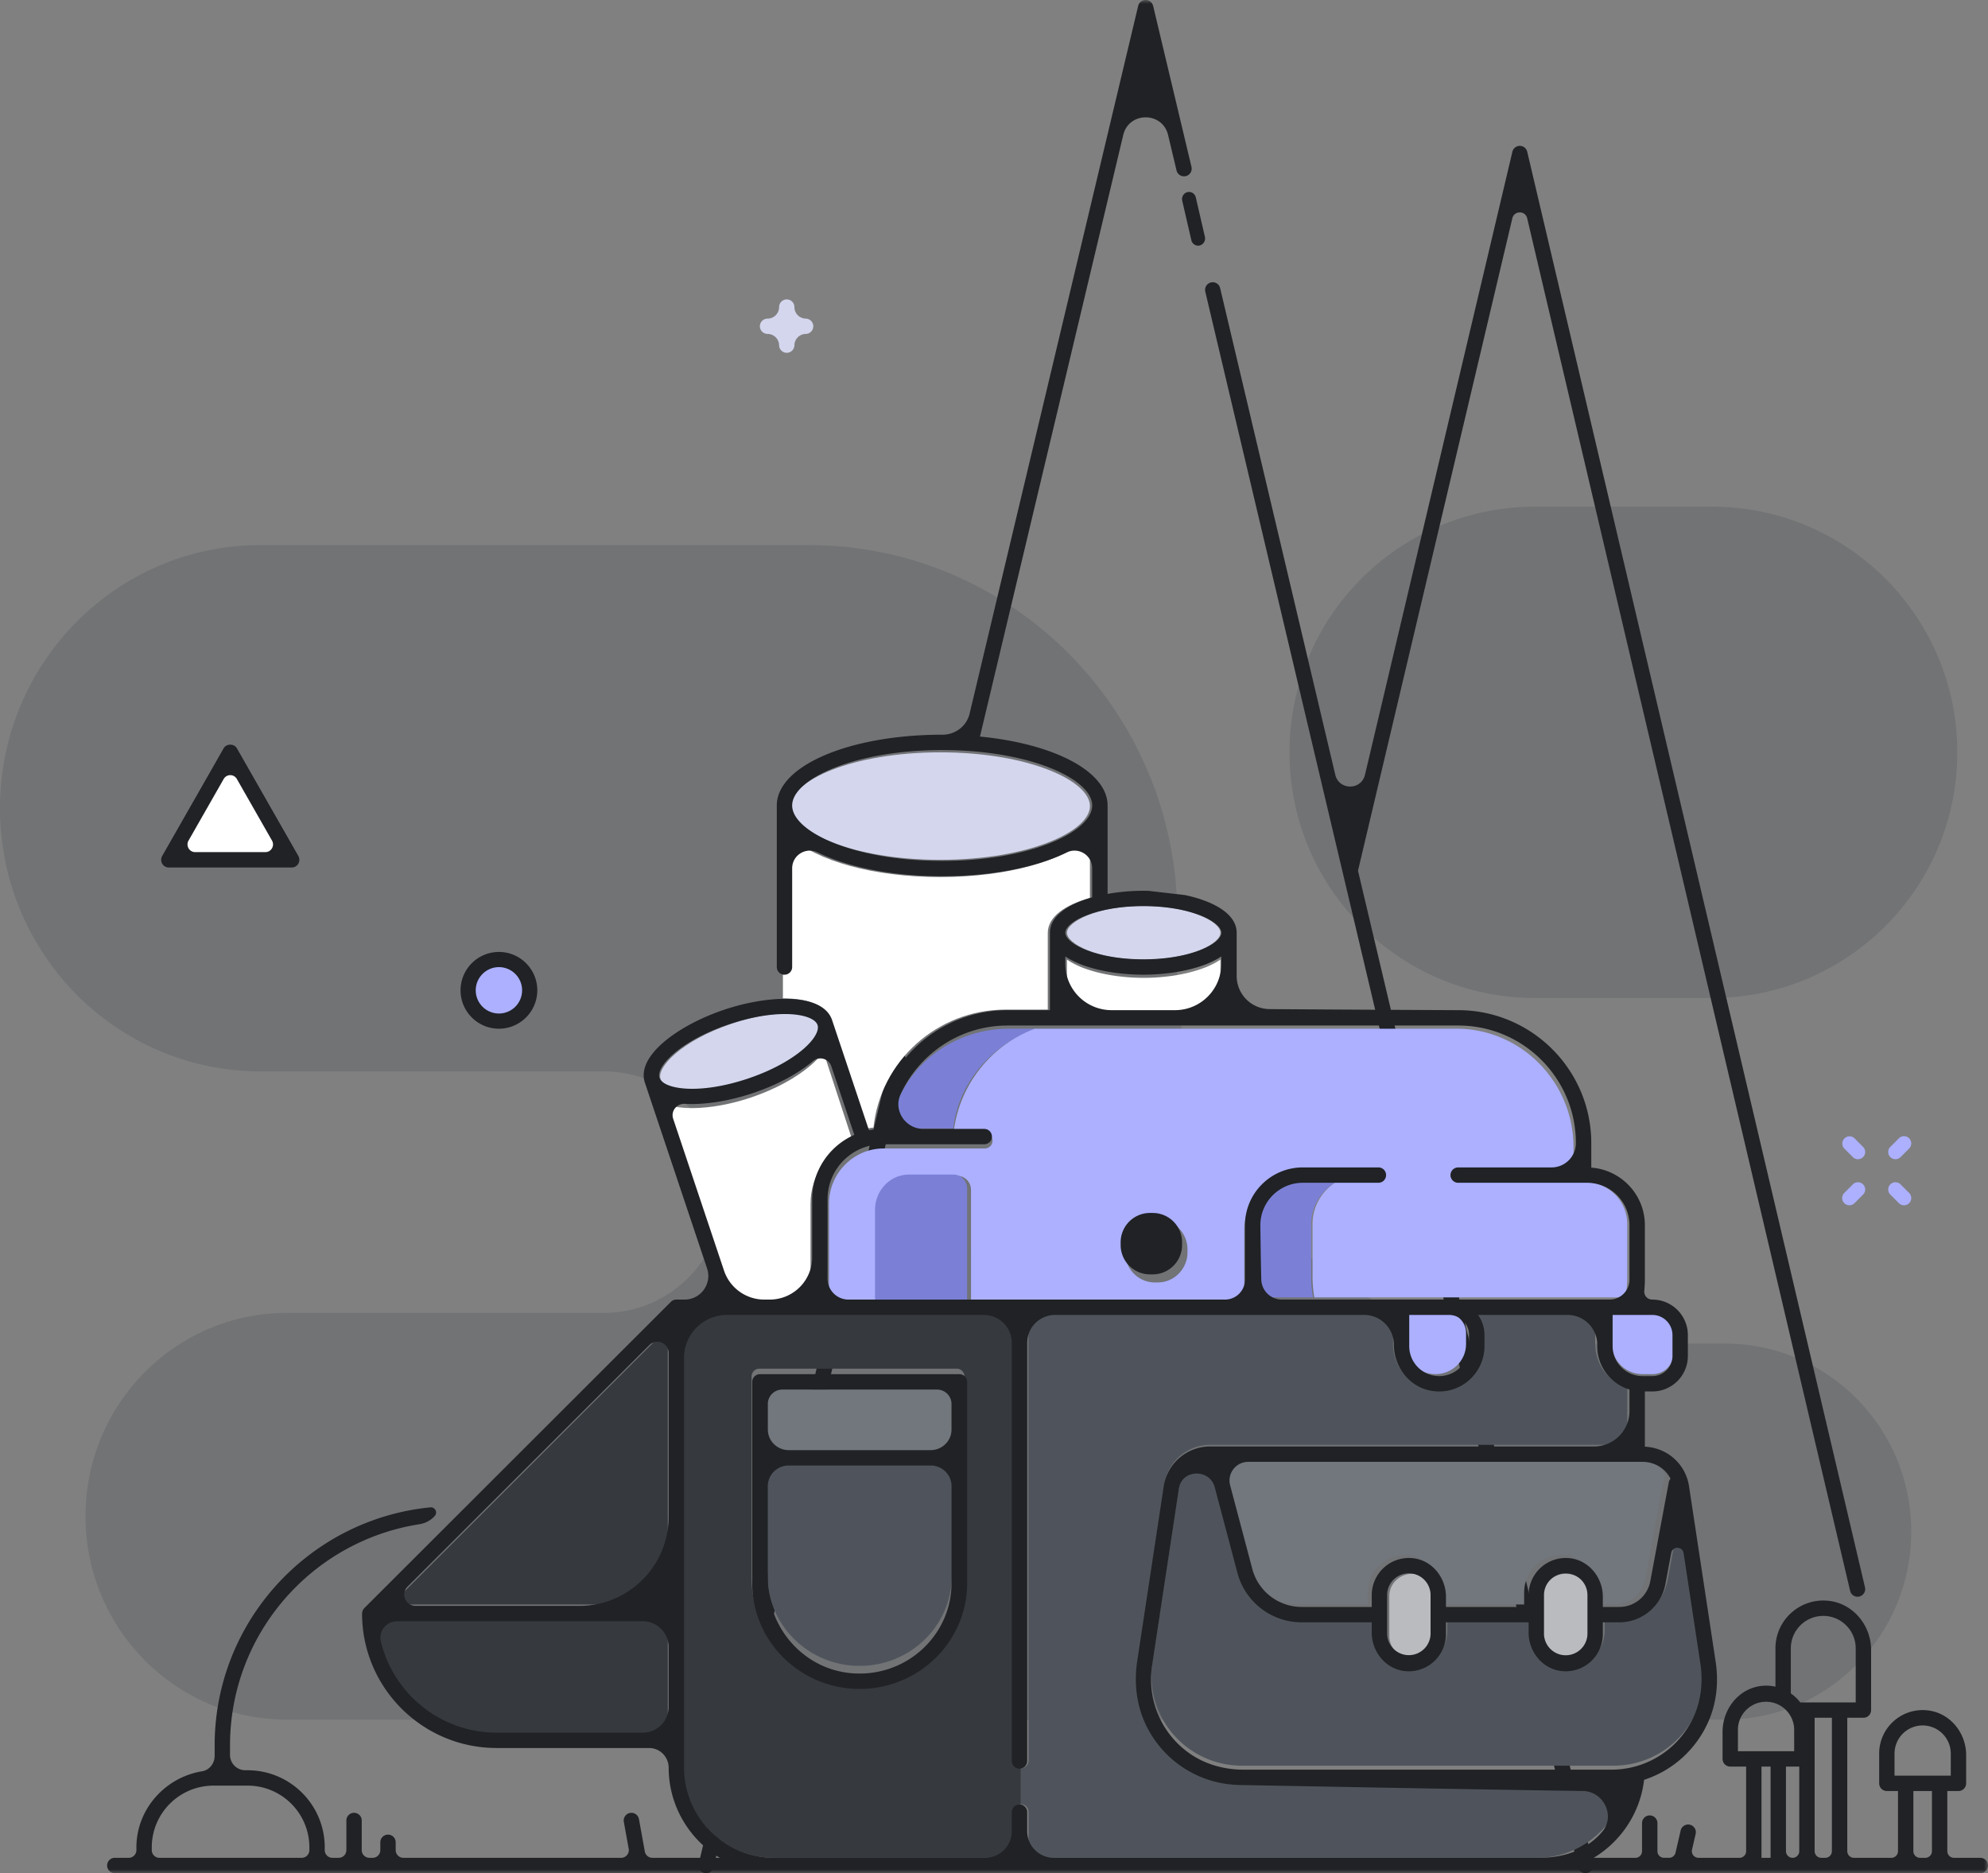 <svg xmlns="http://www.w3.org/2000/svg" xmlns:xlink="http://www.w3.org/1999/xlink" width="259" height="244" viewBox="0 0 259 244">
    <rect x="0" y="0" width="259" height="244" fill="#808080" stroke="none"/>
    <defs>
        <path id="a" d="M0 244h259V0H0z"/>
    </defs>
    <g fill="none" fill-rule="evenodd">
        <g>
            <path fill="#4F545C" d="M105.325 71H33.942C15.197 71 0 86.347 0 105.28c0 18.932 15.197 34.28 33.942 34.28h44.753c8.602 0 15.575 7.042 15.575 15.73 0 8.687-6.973 15.73-15.575 15.73H37.368c-14.484 0-26.227 11.86-26.227 26.49 0 14.63 11.74 26.49 26.227 26.49l187.386-.001c13.429 0 24.297-11.02 24.246-24.583-.051-13.49-10.892-24.397-24.248-24.397h-23.305c-26.58 0-48.115-21.787-48.067-48.631l.012-6.756C153.44 92.787 131.906 71 105.325 71" opacity=".3"/>
            <path fill="#4F545C" d="M223.023 130h-23.046C182.317 130 168 115.672 168 98c0-17.673 14.316-32 31.977-32h23.046C240.683 66 255 80.327 255 98c0 17.672-14.316 32-31.977 32" opacity=".3"/>
            <path fill="#ACB0FF" d="M248.724 148.276a.941.941 0 0 0-1.333 0l-1.115 1.115a.941.941 0 1 0 1.333 1.333l1.115-1.115a.941.941 0 0 0 0-1.333M241.391 154.276l-1.115 1.116a.94.94 0 1 0 1.333 1.332l1.115-1.116a.94.94 0 1 0-1.333-1.332M247.609 154.276a.941.941 0 1 0-1.333 1.332l1.115 1.116a.94.94 0 0 0 1.333 0 .94.94 0 0 0 0-1.332l-1.115-1.116zM242.724 149.39l-1.115-1.114a.943.943 0 0 0-1.333 1.333l1.115 1.115a.94.94 0 0 0 1.333 0 .942.942 0 0 0 0-1.333"/>
            <path fill="#202225" d="M156.975 30.847l-1.183-5.127a.908.908 0 0 0-1.093-.694c-.49.12-.79.625-.674 1.128l1.183 5.126c.1.431.472.72.882.72.07 0 .141-.007.212-.025a.938.938 0 0 0 .673-1.128M117.234 137.027a.997.997 0 0 0-1.2.738L91.027 242.774a.996.996 0 1 0 1.94.461l25.006-105.008a.996.996 0 0 0-.74-1.2M242.973 206.762L198.972 19.77a.996.996 0 0 0-.968-.77c-.461 0-.862.32-.968.77l-19.202 81.148c-.486 2.05-3.387 2.05-3.872 0l-15-63.389a.994.994 0 1 0-1.935.463l48.566 205.24a.995.995 0 1 0 1.936-.463l-30.608-129.35 20.109-84.984c.243-1.025 1.695-1.025 1.936.001l42.071 178.787a.995.995 0 0 0 1.197.742 1 1 0 0 0 .74-1.203"/>
            <path fill="#D3D6ED" d="M122.5 112c-11.491 0-19.5-3.689-19.5-7 0-3.31 8.009-7 19.5-7s19.5 3.69 19.5 7c0 3.311-8.009 7-19.5 7M149 118c6.104 0 10 2.074 10 3.5 0 1.427-3.896 3.5-10 3.5s-10-2.073-10-3.5c0-1.426 3.896-3.5 10-3.5M86.051 140.534v-.002c-.503-1.522 2.77-4.988 9.243-7.176 2.86-.968 5.37-1.356 7.325-1.356 2.469 0 4.051.62 4.331 1.469.257.773-.492 2.033-1.955 3.287-1.771 1.519-4.359 2.9-7.287 3.89-6.472 2.187-11.15 1.409-11.657-.112"/>
            <path fill="#FFF" d="M108.191 132.8l4.792 14.2c.269-.052.54-.096.817-.124.902-8.62 8.271-15.364 17.203-15.364h5.503v-9.986c0-2.147 2.338-3.685 5.494-4.56V109c-3.38 3.12-10.74 5.243-19.5 5.243s-16.12-2.122-19.501-5.243v16.947c0 .547-.448.99-.999.99v3.115c3.07-.015 5.529.788 6.191 2.748M159 132v-7c-2.282 1.554-6.213 2.375-10 2.375-3.788 0-7.718-.82-10-2.375v7h20z"/>
            <path fill="#FFF" d="M105.598 170v-13.169c0-3.768 2.225-7.011 5.402-8.442L107.272 137c-.418.578-.946 1.16-1.612 1.737-1.904 1.652-4.645 3.14-7.72 4.19-2.591.885-5.381 1.414-7.781 1.415-1.17 0-2.243-.13-3.159-.402L95.531 170h10.067z"/>
            <path fill="#7B80D6" d="M135 134h-3.566c-7.943 0-14.503 5.688-15.434 13h8.183c.72-6 5.027-10.988 10.817-13"/>
            <path fill="#ACB0FF" d="M154.707 163.135c0 2.155-1.742 3.917-3.87 3.917h-.386c-2.129 0-3.87-1.762-3.87-3.917v-.393c0-2.153 1.741-3.915 3.87-3.915h.386c2.128 0 3.87 1.762 3.87 3.915v.393zM205 149.443c0-8.515-6.844-15.443-15.256-15.443h-54.91c-5.678 2.102-9.901 7.313-10.608 13.582h4.085c.55 0 .996.45.996 1.008 0 .557-.445 1.008-.996 1.008h-13.182c-3.931 0-7.129 3.237-7.129 7.217v13.16l.001.025h6.322a4.613 4.613 0 0 1-.097-.938V157.73c0-2.524 2.022-4.57 4.514-4.57h5.96c.997 0 1.805.818 1.805 1.827V170h35.822c-.13-.865-.22-1.743-.22-2.643v-7.13c0-4.184 3.364-7.588 7.498-7.588h9.751c.55 0 .997.452.997 1.008h8.438c0-.556.447-1.008.997-1.008H205v-3.196z"/>
            <path fill="#7B80D6" d="M170.824 159.447c0-2.291 1.274-4.306 3.176-5.447h-4.298c-3.144 0-5.702 2.443-5.702 5.447v6.969c0 .883.096 1.743.249 2.584h6.814a15.256 15.256 0 0 1-.24-2.584v-6.97zM124.236 153h-5.824c-2.437 0-4.412 2.066-4.412 4.614v11.44c0 .325.033.64.094.946H126v-15.155c0-1.018-.79-1.845-1.764-1.845"/>
            <path fill="#ACB0FF" d="M180.604 153a.988.988 0 0 1-.99.987h-5.567c-1.823 1.141-3.047 3.158-3.047 5.451v6.976c0 .881.091 1.741.23 2.586h40.531c.147-.843.239-1.703.239-2.586v-6.976c0-3.005-2.454-5.451-5.47-5.451h-16.55a.988.988 0 0 1-.99-.987h-8.386z"/>
            <path fill="#36393E" d="M87 209v-36l-36 36z"/>
            <path fill="#4F545C" d="M211.805 232.29c-.707.113-1.421.19-2.148.19h-47.922a13.628 13.628 0 0 1-10.383-4.807 13.882 13.882 0 0 1-3.157-11.075l3.483-23.184c.453-3.019 2.98-5.21 6.005-5.21H212v-7.448a5.922 5.922 0 0 1-4.174-5.664V171h-15.428c.516.75.821 1.656.821 2.636v1.456c0 3.263-2.632 5.917-5.866 5.917-3.235 0-5.867-2.654-5.867-5.917V171h-47.49v58.336a1 1 0 0 1-.996 1.004v4.685a1 1 0 0 1 .995 1.004V242h66.302c5.744 0 10.523-4.198 11.508-9.71"/>
            <path fill="#36393E" d="M97.914 179.287c0-.554.452-1.004 1.008-1.004h25.72c.556 0 1.007.45 1.007 1.005v26.294c0 7.616-6.22 13.812-13.868 13.812-7.646 0-13.867-6.196-13.867-13.812v-26.294zM133 230.34c-.556 0-1.008-.451-1.008-1.004V171H89v59.195c0 6.51 5.317 11.805 11.852 11.805h31.14v-5.971c0-.554.452-1.004 1.008-1.004v-4.685z"/>
            <path fill="#4F545C" d="M100 190v15.272c0 6.467 5.383 11.728 12 11.728s12-5.26 12-11.728V190h-24z"/>
            <mask id="b" fill="#fff">
                <use xlink:href="#a"/>
            </mask>
            <path fill="#72767D" d="M100 189h24v-8h-24z" mask="url(#b)"/>
            <path fill="#4F545C" d="M218.902 197.074l-1.654 8.795c-.541 2.882-3.076 4.973-6.027 4.973h-2.154v1.55c0 2.655-2.176 4.817-4.85 4.817-2.674 0-4.85-2.162-4.85-4.818v-1.549H188.56v1.55c0 2.655-2.176 4.817-4.85 4.817-2.675 0-4.85-2.162-4.85-4.818v-1.549h-9.156c-3.942 0-7.399-2.643-8.406-6.43L157.462 190c-1.935.12-3.52 1.53-3.814 3.459l-3.514 23.049a11.675 11.675 0 0 0 2.722 9.41 11.837 11.837 0 0 0 8.957 4.082h48.374c3.445 0 6.71-1.488 8.956-4.083a11.672 11.672 0 0 0 2.723-9.41l-2.964-19.433z" mask="url(#b)"/>
            <path fill="#72767D" d="M213.379 190H159l3.682 14.022c.77 2.932 3.41 4.978 6.42 4.978h9.096v-1.558c0-2.677 2.16-4.853 4.817-4.853 2.656 0 4.818 2.176 4.818 4.853V209h10.737v-1.558c0-2.677 2.16-4.853 4.818-4.853 2.656 0 4.817 2.176 4.817 4.853V209h2.14a4.105 4.105 0 0 0 4.026-3.366l2.406-12.976a.984.984 0 0 1 .223-.449 4.057 4.057 0 0 0-3.621-2.209" mask="url(#b)"/>
            <path fill="#B9BBBE" d="M204 216c1.654 0 3-1.298 3-2.89v-5.22c0-1.593-1.346-2.89-3-2.89s-3 1.297-3 2.89v5.22c0 1.592 1.346 2.89 3 2.89M184 216c1.654 0 3-1.298 3-2.89v-5.22c0-1.593-1.346-2.89-3-2.89s-3 1.297-3 2.89v5.22c0 1.592 1.346 2.89 3 2.89" mask="url(#b)"/>
            <path fill="#ACB0FF" d="M215.304 171H210v4.09c0 2.156 1.795 3.91 4 3.91h1.304c1.487 0 2.696-1.183 2.696-2.635v-2.73c0-1.452-1.209-2.635-2.696-2.635M183 175.09c0 2.155 1.795 3.91 4 3.91s4-1.755 4-3.91v-1.455c0-1.452-1.21-2.635-2.696-2.635H183v4.09z" mask="url(#b)"/>
            <path fill="#202225" d="M150.19 158h-.38a3.82 3.82 0 0 0-3.81 3.81v.38a3.82 3.82 0 0 0 3.81 3.81h.38a3.82 3.82 0 0 0 3.81-3.81v-.38a3.82 3.82 0 0 0-3.81-3.81M121.242 188.895h-18.484c-1.503 0-2.723-1.2-2.723-2.68v-3.344c0-1.031.85-1.868 1.9-1.868h20.132c1.048 0 1.898.837 1.898 1.868v3.345c0 1.48-1.219 2.679-2.723 2.679zm2.723 17.331c0 6.866-6.005 12.377-13.118 11.72-6.2-.576-10.812-5.938-10.812-12.064v-12.305c0-1.48 1.22-2.68 2.723-2.68h18.484c1.504 0 2.723 1.2 2.723 2.68v12.65zM124.982 179H99.018A1.01 1.01 0 0 0 98 180.001v26.225c0 7.596 6.28 13.774 14 13.774s14-6.178 14-13.774v-26.225a1.01 1.01 0 0 0-1.018-1.001z" mask="url(#b)"/>
            <path fill="#36393E" d="M49 211c.522 8.36 7.275 15 15.525 15H87v-15H49z" mask="url(#b)"/>
            <path fill="#202225" d="M251.697 241.135a.865.865 0 0 1-.867.865h-.686a.865.865 0 0 1-.867-.865v-7.836h2.42v7.836zm-4.874-9.837v-2.883a3.665 3.665 0 0 1 3.664-3.658 3.665 3.665 0 0 1 3.663 3.658v2.883h-7.327zm-8.161 9.837a.865.865 0 0 1-.866.865h-.515a.865.865 0 0 1-.867-.865v-17.377h2.248v17.377zm-5.35-20.548v-5.88a4.229 4.229 0 0 1 4.226-4.22 4.229 4.229 0 0 1 4.228 4.22v7.051h-7.22a5.719 5.719 0 0 0-1.235-1.171zm1.1 20.548a.865.865 0 0 1-.867.865.865.865 0 0 1-.867-.865v-11.02h1.733v11.02zm-4.922.865h1.186v-11.886h-1.186V242zm-3.07-13.886v-2.882a3.665 3.665 0 0 1 7.327 0v2.882h-7.328zM137.295 242a3.47 3.47 0 0 1-3.472-3.468v-2.48a1 1 0 0 0-2.003 0v2.48A3.47 3.47 0 0 1 128.35 242h-27.46c-6.501 0-11.772-5.263-11.772-11.758v-53.375a5.587 5.587 0 0 1 5.59-5.583h33.475a3.636 3.636 0 0 1 3.638 3.633v54.47a1.001 1.001 0 0 0 2.003 0v-54.47a3.636 3.636 0 0 1 3.637-3.633h40.26a3.873 3.873 0 0 1 3.875 3.87c0 2.996 2.15 5.668 5.124 6.05 3.599.461 6.679-2.34 6.679-5.844v-1.45c0-.976-.308-1.879-.826-2.626h11.646a3.873 3.873 0 0 1 3.875 3.87v.206c0 2.658 1.772 4.91 4.198 5.641v2.802a4.62 4.62 0 0 1-4.624 4.617h-50.015a6.11 6.11 0 0 0-6.043 5.189l-3.451 22.755c-.458 3.021-.05 6.15 1.395 8.843a13.783 13.783 0 0 0 12.173 7.312s31.994.607 44.473.776c2.72.037 4.297 3.238 2.536 5.31-1.866 2.197-4.67 3.395-8.216 3.395h-63.224zm-49.592-96.265c-.339-1.015.473-2.012 1.542-1.95.29.018.586.027.89.027 2.437-.001 5.27-.527 7.903-1.406 3.12-1.043 5.905-2.52 7.84-4.16l.02-.016a1.512 1.512 0 0 1 2.413.67l2.99 8.93c-3.226 1.42-5.487 4.64-5.487 8.38v7.548a5.529 5.529 0 0 1-5.533 5.526h-.707a5.53 5.53 0 0 1-5.247-3.773l-6.624-19.776zm-1.786-5.334v-.002c-.495-1.483 2.73-4.858 9.107-6.99 2.818-.94 5.292-1.319 7.217-1.319 2.432 0 3.991.602 4.269 1.43.25.754-.487 1.98-1.928 3.202-1.744 1.478-4.294 2.824-7.18 3.788-6.376 2.13-10.987 1.372-11.485-.11zm105.478 33.508v1.451a3.901 3.901 0 0 1-3.899 3.893 3.901 3.901 0 0 1-3.899-3.893v-4.076h5.17a2.63 2.63 0 0 1 2.628 2.625zm-76.414-24.856h13.25a1 1 0 1 0 0-2h-7.93c-2.31 0-3.939-2.377-2.983-4.478 2.414-5.297 7.756-8.99 13.953-8.99h58.705c8.468 0 15.333 6.857 15.333 15.314a3.17 3.17 0 0 1-3.173 3.17h-12.116a1.001 1.001 0 1 0 0 2h16.738a5.53 5.53 0 0 1 5.533 5.525v7.096a2.6 2.6 0 0 1-2.601 2.594H167.009a2.683 2.683 0 0 1-2.686-2.612c-.076-2.888-.12-7.078-.12-7.078 0-3.048 2.482-5.526 5.533-5.526h9.8a1.001 1.001 0 1 0 0-2h-9.8c-4.163 0-7.536 3.37-7.536 7.526v7.096a2.6 2.6 0 0 1-2.595 2.594h-49.061a2.723 2.723 0 0 1-2.727-2.72v-10.355c0-3.952 3.208-7.156 7.165-7.156zm23.809-24.463c2.318 1.553 6.312 2.373 10.16 2.373s7.842-.82 10.161-2.373v.973c0 3.326-2.7 6.021-6.03 6.021h-8.262a6.025 6.025 0 0 1-6.03-6.02v-.974zm10.16-6.557c6.203 0 10.161 2.053 10.161 3.465 0 1.413-3.958 3.465-10.161 3.465-6.202 0-10.16-2.052-10.16-3.465 0-1.412 3.958-3.465 10.16-3.465zm66.314 53.251a2.63 2.63 0 0 1 2.63 2.625v2.72a2.63 2.63 0 0 1-2.63 2.624h-1.27a3.901 3.901 0 0 1-3.899-3.893v-4.076H215.265zm2.377 21.334a.968.968 0 0 0-.224.446l-2.414 12.91a4.107 4.107 0 0 1-4.039 3.35h-2.146v-1.336c0-2.52-1.84-4.774-4.35-5.019a4.837 4.837 0 0 0-5.317 4.805v1.55h-10.77v-1.336c0-2.52-1.84-4.775-4.351-5.019a4.836 4.836 0 0 0-5.316 4.805v1.55h-9.124a6.66 6.66 0 0 1-6.44-4.954l-2.887-10.896a2.433 2.433 0 0 1 2.354-3.054h51.39c1.577 0 2.945.875 3.634 2.198zm-16.487 20.258v-5.102c0-1.56 1.27-2.829 2.83-2.829a2.832 2.832 0 0 1 2.831 2.829v5.102a2.832 2.832 0 0 1-5.661 0zm-20.437 0v-5.102c0-1.56 1.27-2.829 2.83-2.829a2.832 2.832 0 0 1 2.83 2.829v5.102a2.832 2.832 0 0 1-5.66 0zm38.627-10.562l2.184 14.392c.391 2.58.044 5.253-1.187 7.556a11.779 11.779 0 0 1-10.407 6.256h-47.921c-2.636 0-5.252-.76-7.354-2.349a11.758 11.758 0 0 1-4.572-11.17l3.504-23.091a.52.52 0 0 1 .009-.057c.411-2.488 4.016-2.555 4.66-.117l2.953 11.148a8.663 8.663 0 0 0 8.377 6.442h9.124v1.337c0 2.52 1.84 4.774 4.352 5.019a4.837 4.837 0 0 0 5.314-4.804v-1.552h10.771v1.337c0 2.52 1.84 4.774 4.35 5.019a4.837 4.837 0 0 0 5.317-4.804v-1.552h2.146a6.108 6.108 0 0 0 6.007-4.983l.758-4.055c.17-.906 1.477-.883 1.615.028zM40.305 241a1 1 0 0 1-1.002 1H20.775a1 1 0 0 1-1.002-1v-.358c0-4.444 3.607-8.047 8.057-8.047h4.418c4.45 0 8.057 3.603 8.057 8.047V241zm46.81-43.434c0 6.416-5.207 11.617-11.63 11.617H54.139c-1.311 0-1.968-1.583-1.04-2.51l31.503-31.465c.928-.927 2.514-.27 2.514 1.04v21.318zm0 24.763a3.369 3.369 0 0 1-3.37 3.367H64.702c-7.312 0-13.446-5.077-15.085-11.883-.323-1.342.722-2.63 2.102-2.63h32.024a3.37 3.37 0 0 1 3.372 3.366v7.78zm35.635-110.187c-11.517 0-19.545-3.805-19.545-7.219s8.028-7.219 19.545-7.219c11.518 0 19.544 3.805 19.544 7.22 0 3.413-8.026 7.218-19.544 7.218zM258 242h-3.433a.865.865 0 0 1-.867-.865v-7.836h1.452a1 1 0 0 0 1.001-1v-3.686c0-2.875-2.064-5.442-4.92-5.808-3.455-.443-6.411 2.245-6.411 5.61v3.884a1 1 0 0 0 1.001 1h1.452v7.836a.865.865 0 0 1-.866.865h-4.876a.865.865 0 0 1-.867-.865v-17.377h2.102a1 1 0 0 0 1.001-1v-7.832c0-3.162-2.27-5.984-5.41-6.387-3.8-.487-7.05 2.469-7.05 6.169v5.002a5.421 5.421 0 0 0-2.746.085c-2.516.743-4.145 3.19-4.145 5.81v3.51a1 1 0 0 0 1.001 1h2.07v11.02a.865.865 0 0 1-.866.865h-5.34a.865.865 0 0 1-.845-1.06l.473-2.053a1 1 0 0 0-.75-1.2 1.003 1.003 0 0 0-1.201.75l-.667 2.892a.867.867 0 0 1-.845.67h-.651a.865.865 0 0 1-.866-.864v-3.655a1 1 0 0 0-2.003 0v3.655a.865.865 0 0 1-.866.865h-5.426c3.552-2.151 6.057-5.85 6.559-10.16 3.678-1.195 6.812-3.91 8.452-7.763 1.022-2.398 1.26-5.058.869-7.634l-3.465-22.834c-.441-2.911-2.842-5.03-5.755-5.163v-7.193h.97a4.629 4.629 0 0 0 4.632-4.625v-2.719a4.63 4.63 0 0 0-4.644-4.625 1.036 1.036 0 0 1-1.034-1.14c.047-.488.076-.981.076-1.481v-7.07c0-3.963-3.086-7.212-6.982-7.497V148.9c0-9.547-7.777-17.315-17.336-17.315 0 0-16.548-.075-24.584-.14a4.311 4.311 0 0 1-4.278-4.313v-5.633c0-2.438-2.961-4.102-6.726-4.906l-4.696-.543a3.146 3.146 0 0 0-.1-.007 26.891 26.891 0 0 0-5.296.397v-11.516c0-4.44-6.996-8.048-16.627-8.978l18.666-78.357c.732-3.074 5.111-3.074 5.844 0l1.099 4.612c.128.537.666.866 1.206.74a1 1 0 0 0 .742-1.203L150.232.769a1.001 1.001 0 0 0-1.948 0l-21.961 92.188c-.39 1.634-1.862 2.749-3.544 2.747h-.029c-12.082 0-21.547 4.05-21.547 9.22v21.04a1 1 0 0 0 2.002 0v-12.857c0-1.711 1.787-2.817 3.326-2.066 3.914 1.91 9.677 3.1 16.22 3.1 6.54 0 12.304-1.19 16.218-3.1 1.54-.751 3.325.356 3.325 2.066v3.784c-3.163.885-5.506 2.439-5.506 4.607v10.086h-5.516c-8.951 0-16.338 6.813-17.24 15.519a8.78 8.78 0 0 0-.82.125l-4.803-14.343c-.664-1.98-3.128-2.79-6.205-2.776-2.417.012-5.214.535-7.814 1.404-5.912 1.974-11.556 5.983-10.371 9.52l8.1 24.19c.669 1.997-.819 4.06-2.928 4.06h-1.074a1.01 1.01 0 0 0-.709.294l-39.947 39.899-.002.002a.991.991 0 0 0-.192.286c-.014.03-.022.06-.034.094a1.023 1.023 0 0 0-.053.263c-.001.022-.012.04-.012.062 0 .03.004.06.004.093v.004c.054 9.612 7.894 17.416 17.531 17.416h19.862c1.415 0 2.548 1.158 2.55 2.571.01 4.974 2.683 9.324 6.66 11.733h-8.781c-.484 0-.898-.345-.985-.821l-.765-4.218a1.003 1.003 0 0 0-1.164-.805 1 1 0 0 0-.807 1.163l.636 3.504a1 1 0 0 1-.985 1.177h-28.37a1 1 0 0 1-1.002-1v-1.02a1 1 0 1 0-2.003 0V241a1 1 0 0 1-1 1h-.42a1 1 0 0 1-1.002-1v-3.86a1 1 0 0 0-2.002 0V241a1 1 0 0 1-1.001 1h-.815a1 1 0 0 1-1.002-1v-.358c0-5.548-4.503-10.048-10.059-10.048h-.279a2 2 0 0 1-2.003-2v-1.22c0-14.565 10.687-26.634 24.655-28.823.773-.12 1.487-.484 2.006-1.069l.019-.022c.405-.458.027-1.172-.582-1.111-15.777 1.564-28.1 14.856-28.1 31.025v1.355c0 .968-.676 1.842-1.633 1.998-4.797.78-8.56 4.929-8.56 9.915v.36c-.002.552-.45.998-1.001.998H15a1.001 1.001 0 1 0 0 2H258a1 1 0 1 0 0-2z" mask="url(#b)"/>
            <path fill="#D3D6ED" d="M101.503 39.997c0 .832-.674 1.506-1.506 1.506a.997.997 0 1 0 0 1.994c.832 0 1.506.674 1.506 1.506a.998.998 0 0 0 1.994 0c0-.832.674-1.506 1.506-1.506a.998.998 0 0 0 0-1.994 1.506 1.506 0 0 1-1.506-1.506.997.997 0 1 0-1.994 0" mask="url(#b)"/>
            <path fill="#ACB0FF" d="M69 129a4 4 0 1 1-8-.001 4 4 0 0 1 8 .001" mask="url(#b)"/>
            <path fill="#202225" d="M65 125.979a3.025 3.025 0 0 0-3.021 3.022 3.023 3.023 0 0 0 3.021 3.02 3.023 3.023 0 0 0 3.021-3.02A3.025 3.025 0 0 0 65 125.979M65 134c-2.757 0-5-2.242-5-4.999A5.006 5.006 0 0 1 65 124c2.757 0 5 2.243 5 5.001A5.005 5.005 0 0 1 65 134" mask="url(#b)"/>
            <path fill="#FFF" d="M30 98l-8 14h16z" mask="url(#b)"/>
            <path fill="#202225" d="M25.42 110.997h9.16c.762 0 1.238-.835.857-1.503l-4.579-8.022a.985.985 0 0 0-1.716 0l-4.579 8.022c-.381.668.095 1.503.858 1.503M38.01 113H21.99a.988.988 0 0 1-.858-.5 1.015 1.015 0 0 1 0-1.003l8.01-14.032c.354-.62 1.362-.62 1.716 0l8.01 14.032c.176.31.176.692 0 1.002a.988.988 0 0 1-.858.501" mask="url(#b)"/>
        </g>
        <path d="M0 0h259v244H0z"/>
        <path d="M-51-58h360v360H-51z"/>
    </g>
</svg>
